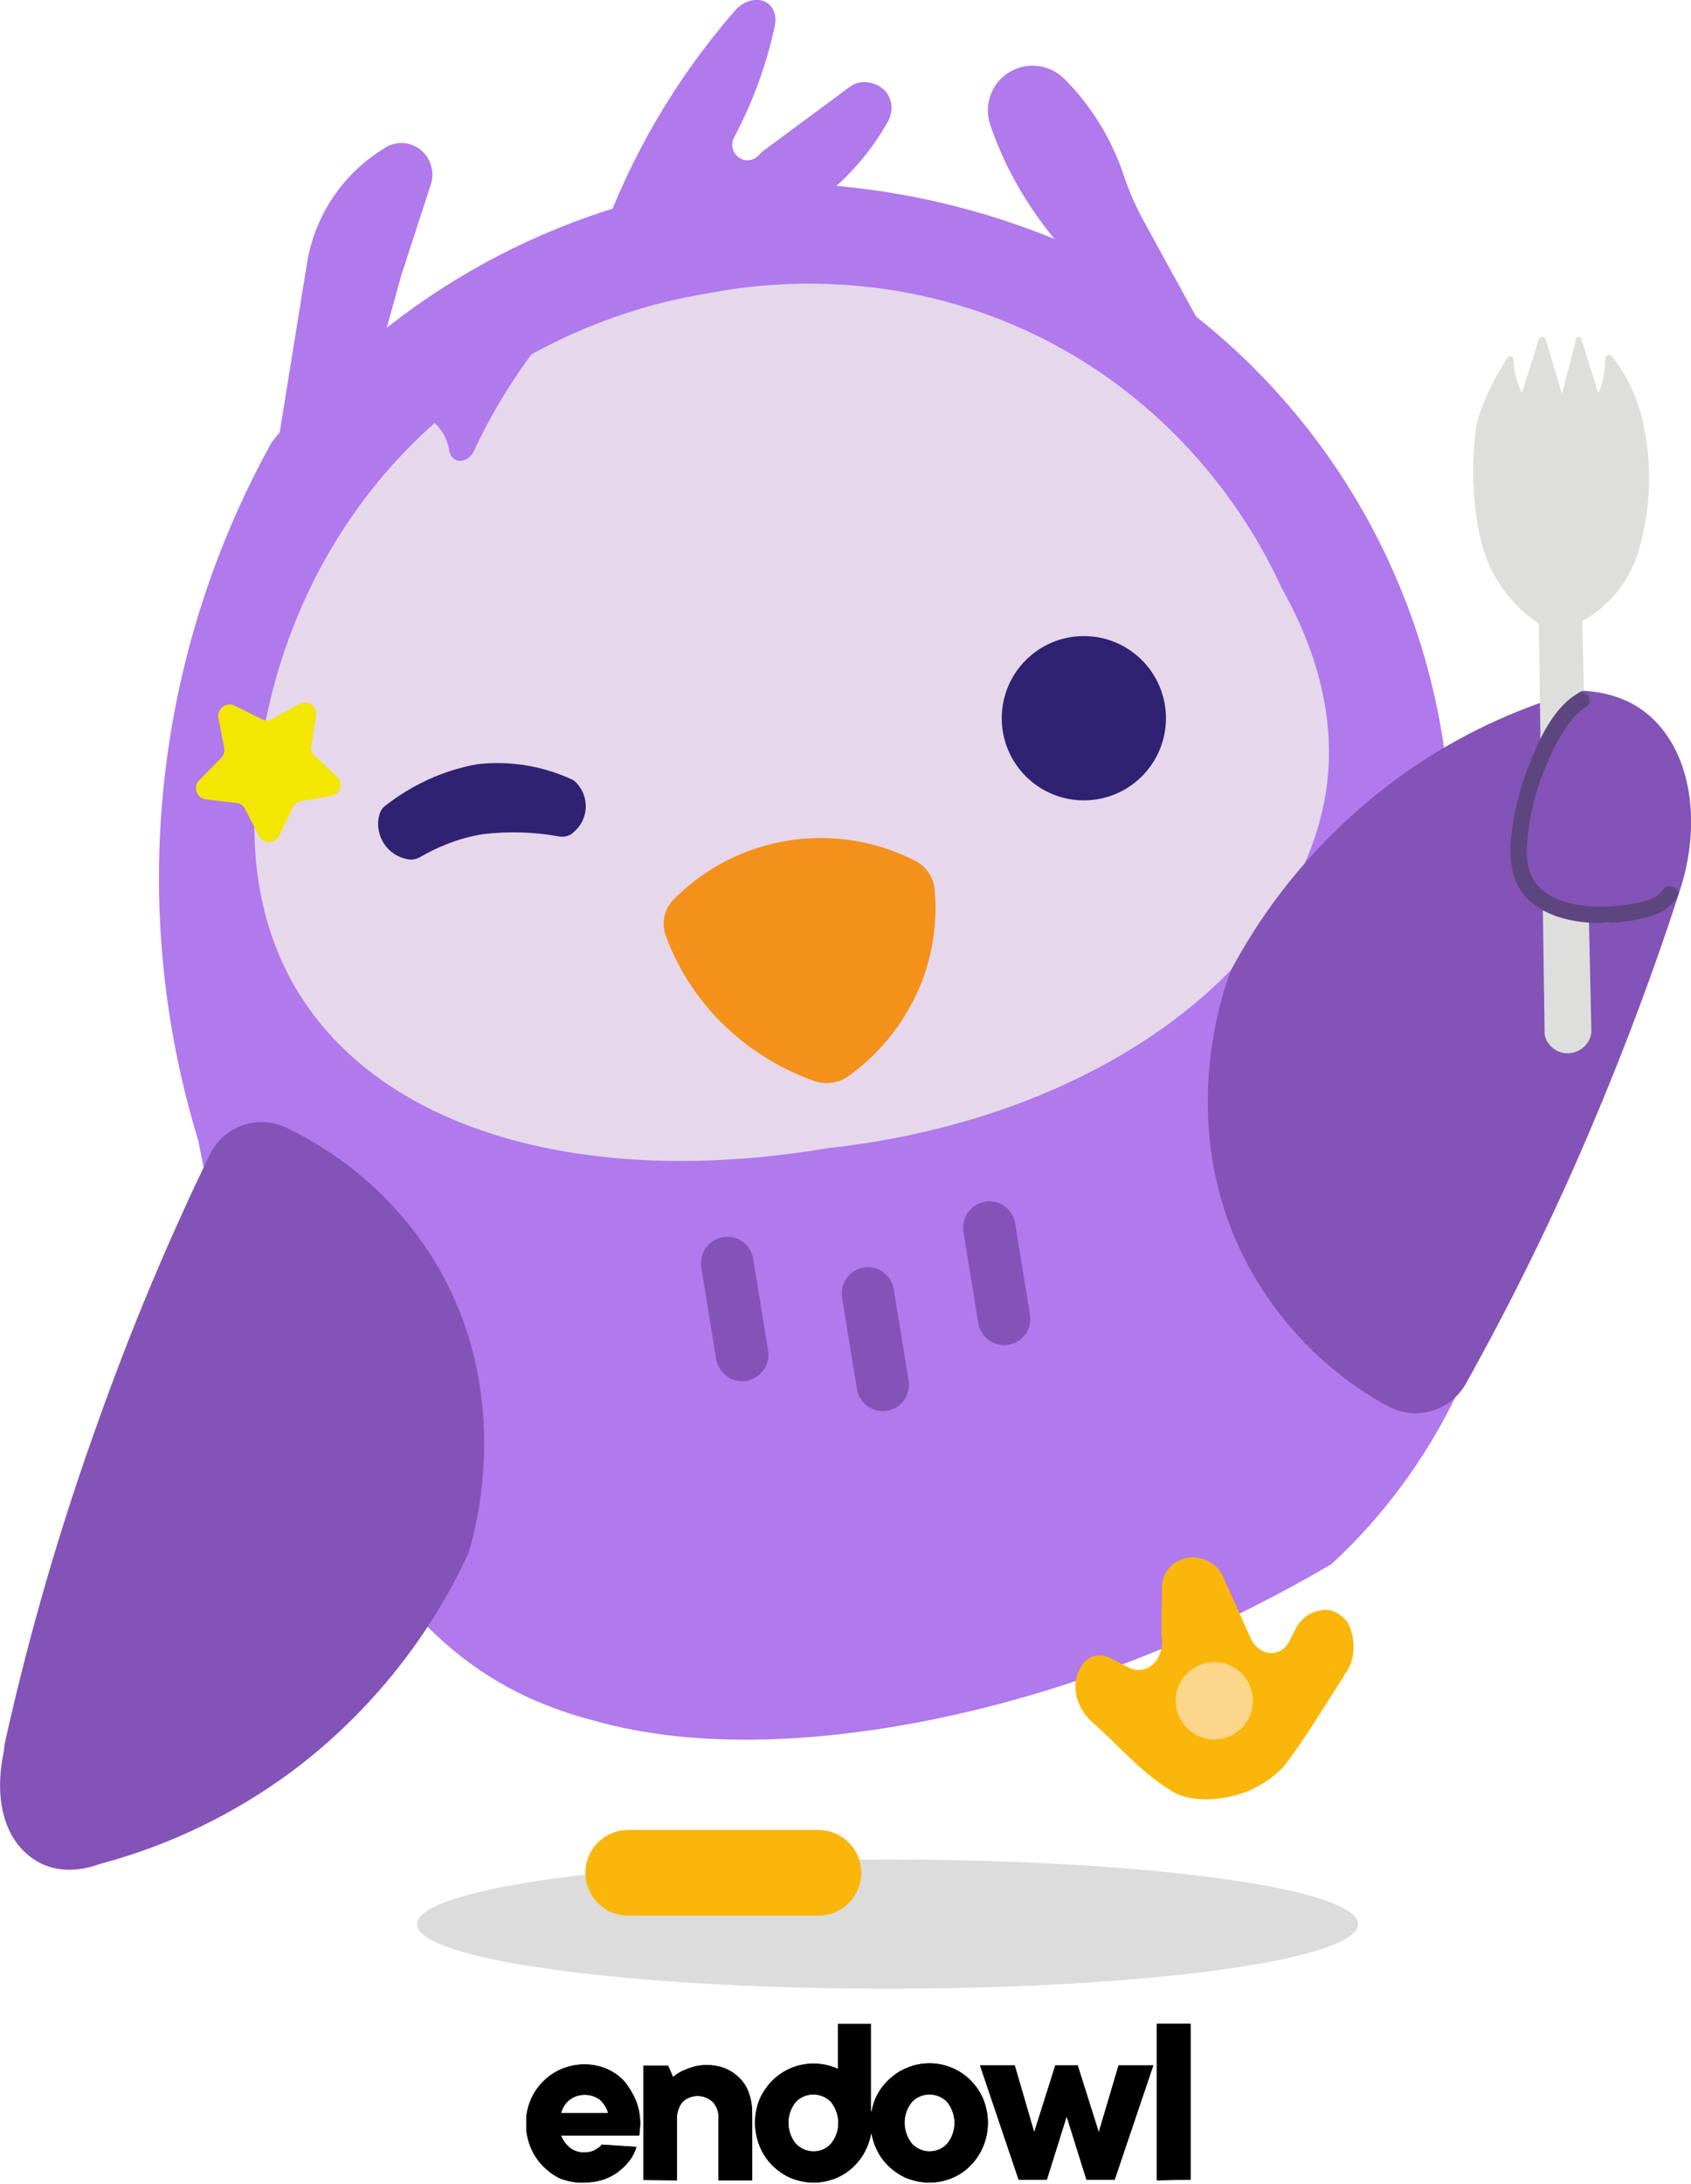 <?xml version="1.0" encoding="utf-8"?>
<!-- Generator: Adobe Illustrator 24.0.0, SVG Export Plug-In . SVG Version: 6.00 Build 0)  -->
<svg version="1.1" id="Owl" xmlns="http://www.w3.org/2000/svg" xmlns:xlink="http://www.w3.org/1999/xlink" x="0px" y="0px"
	 viewBox="0 0 521.1 672.6" style="enable-background:new 0 0 521.1 672.6;" xml:space="preserve">
<style type="text/css">
	.st0{fill:#B079EC;}
	.st1{fill:#E6D7EB;}
	.st2{fill:#8453B7;}
	.st3{fill:#DCDCDC;}
	.st4{fill:#FAB60A;}
	.st5{fill:#2F2272;}
	.st6{fill:#F4911A;}
	.st7{fill:#FCD68B;}
	.st8{fill:#DEDFDC;stroke:#DEDFDC;stroke-miterlimit:10;}
	.st9{fill:#F3E600;}
	.st10{fill:#77549F;}
	.st11{fill:#5D4680;}
	.st12{clip-path:url(#SVGID_5_);}
	.st13{clip-path:url(#SVGID_10_);}
	.st14{clip-path:url(#SVGID_11_);}
	.st15{clip-path:url(#SVGID_12_);}
	.st16{fill:#313662;}
	.st17{clip-path:url(#SVGID_17_);}
	.st18{clip-path:url(#SVGID_18_);}
</style>
<title>Owl_Spork</title>
<path class="st0" d="M83.8,136.1c-36.5,65.7-44.7,143.3-22.7,215.2c6.3,33.4,17.7,65.6,33.8,95.4c16.2,29.8,33.1,60.1,68.1,76.2
	c6.3,2.8,12.9,5.2,19.6,6.9c13,3.7,44.9,11,99.6,0.8c54.3-10.2,98.6-31.6,128-48.8c10.2-9.3,46.3-44.6,53.5-102.9
	c5.9-47.4-10.6-83.7-17.7-97.2c7.6-72.3-23.2-143.4-81.3-187.2c-42.7-28-93.3-41.2-144.2-37.6C166.6,65.2,117.8,93.5,83.8,136.1z"/>
<path class="st1" d="M217.9,90.4c-14.5,2.3-55.3,10.9-90.7,46.2c-39.9,39.8-46.3,87.3-47.6,100.9c-4.6,33.7,5.2,55.4,10.3,64.7
	c25.2,45.6,88.8,63.7,162.9,51.8c0.8-0.1,1.6-0.3,2.4-0.4C341.1,344.2,402.6,295,409,241c1.3-11,1.5-32.4-14-59.8
	c-5.4-11.9-25.7-52.9-74-77.1C274.4,80.8,231,87.8,217.9,90.4z"/>
<g id="Capa_3">
	<path class="st2" d="M88.4,347.4c-8.8-4.3-19.4-0.7-23.7,8.1l0,0c-12.9,26.6-24.3,53.8-34.2,81.6C18.7,469.7,9,503,1.5,536.8
		c-0.1,0.4-0.3,2.6-0.4,3C-2.3,556.3,2.5,569,12.8,574c6.9,3.3,14.3,1.4,17.6,0.2c0.3-0.1,0.7-0.2,1-0.3c20.8-5.6,40.3-15,57.7-27.7
		c23.4-17.3,42.1-40.1,54.6-66.4c0.4-0.8,0.7-1.6,0.9-2.4c2.9-9.6,13.2-50.9-11.5-90.3C122.2,369.9,106.7,356.2,88.4,347.4z"/>
	<path class="st2" d="M517.1,276c-7.2,22.2-16,45.9-26.5,70.7c-11.5,27.2-24.5,53.7-38.9,79.5c-4.8,8.5-15.6,11.6-24.1,6.8h-0.1
		c-17.8-9.8-32.4-24.4-42.3-42.2c-22.5-40.8-9.7-81.4-6.3-90.8c0.3-0.8,0.6-1.6,1.1-2.4c13.9-25.6,34-47.3,58.3-63.2
		c14.8-9.6,31-16.9,48-21.6c-8.4,13.1-14.3,27.7-17.3,43c-1.3,6.7,0.2,13.7,4.3,19.2c7.2,9.5,20.2,9.3,22.1,9.2
		C503.4,283.5,510.8,280.7,517.1,276L517.1,276z"/>
	<path class="st2" d="M517.1,276c8.3-23.8,3.4-47-11-57.3c-3-2.2-9.4-5.8-19.6-6"/>
</g>
<ellipse class="st3" cx="273.5" cy="592.6" rx="145" ry="19.9"/>
<path class="st4" d="M193.6,563.6h58.6c7.3,0,13.2,5.9,13.2,13.2l0,0c0,7.3-5.9,13.2-13.2,13.2h-58.6c-7.3,0-13.2-5.9-13.2-13.2l0,0
	C180.4,569.5,186.3,563.6,193.6,563.6z"/>
<path class="st2" d="M232.1,387.7l4.6,28.3c0.7,4.4-2.3,8.5-6.7,9.3l0,0c-4.4,0.7-8.5-2.3-9.3-6.7l-4.6-28.3
	c-0.7-4.4,2.3-8.5,6.7-9.3l0,0C227.3,380.3,231.4,383.3,232.1,387.7z"/>
<path class="st2" d="M275.4,397l4.6,28.2c0.7,4.4-2.2,8.5-6.6,9.3l0,0c-4.4,0.7-8.5-2.2-9.3-6.6l-4.6-28.2c-0.7-4.4,2.2-8.5,6.6-9.3
	l0,0C270.5,389.6,274.6,392.6,275.4,397z"/>
<path class="st2" d="M312.8,376.7l4.6,28.2c0.7,4.4-2.2,8.5-6.6,9.3l0,0c-4.4,0.7-8.5-2.2-9.3-6.6l-4.6-28.2
	c-0.7-4.4,2.2-8.5,6.6-9.3l0,0C307.9,369.4,312.1,372.3,312.8,376.7z"/>
<circle class="st5" cx="334" cy="221.2" r="25.3"/>
<path class="st6" d="M205.2,288.3c-1.5-4-0.5-8.5,2.6-11.5c19.6-19.6,49.5-24.3,74.2-11.7c3.3,1.7,5.6,4.9,6,8.6
	c0.9,9.7-0.4,19.5-3.9,28.6c-4.6,11.7-12.4,21.8-22.6,29.1c-3.1,2.2-7.1,2.8-10.7,1.5c-11.5-4.1-21.9-10.9-30.3-19.8
	C213.8,305.9,208.6,297.5,205.2,288.3z"/>
<path class="st0" d="M129.9,127.7c4.5,1.9,7.7,6,8.5,10.8c0.1,1.3,0.8,2.4,1.9,3.1c1.7,0.9,4.3,0,5.6-2.4
	c5.8-12.5,13.1-24.2,21.6-35"/>
<path class="st5" d="M116.8,251.5c0.2-1.4,0.9-2.6,2-3.4c8.1-6.3,17.5-10.7,27.6-12.6l0.4-0.1c10-1.2,20,0.4,29.1,4.5
	c0.8,0.3,1.5,0.9,2,1.5c3.8,4.3,3.4,10.8-0.8,14.6c-0.2,0.2-0.4,0.3-0.5,0.5c-1.2,1-2.8,1.4-4.4,1.1c-7.7-1.4-15.5-1.6-23.3-0.7
	c-3.9,0.6-7.8,1.7-11.5,3.2c-2.8,1.1-5.4,2.4-8,3.9c-1.2,0.7-2.6,0.9-3.9,0.6c-6-1.1-9.9-6.9-8.8-12.9
	C116.8,251.6,116.8,251.5,116.8,251.5L116.8,251.5z"/>
<path class="st0" d="M85.7,136.2l9-55.7c2.5-14.3,10.9-26.8,23.2-34.5c4.2-3.2,10.2-2.4,13.4,1.9c1.8,2.4,2.4,5.6,1.6,8.5L123.6,85
	l-5.9,21.3"/>
<path class="st0" d="M184.9,74.4c9.2-26,23.3-50.1,41.4-70.9c3-3.7,7.6-4.4,10.3-2.5c0.8,0.6,1.4,1.4,1.8,2.3c0.6,1.4,0.7,3,0.4,4.5
	c-0.6,3-1.4,6-2.3,9.2c-2.5,8.7-5.9,17-10.1,25c-1.4,2.2-0.8,5.1,1.4,6.6c2,1.3,4.7,0.9,6.2-1c0.3-0.3,0.6-0.6,0.9-0.9l26.9-19.9
	c1.2-0.9,2.5-1.4,4-1.5c2.8-0.2,5.6,1,7.4,3.2c1.1,1.6,1.7,3.5,1.5,5.4c-0.1,1.1-0.4,2.2-0.9,3.2c-4.8,8.7-11.3,16.4-19,22.7"/>
<path class="st0" d="M339,87.7c-11.2-9.4-20.4-20.9-27.2-33.8c-2.6-4.9-4.8-10.1-6.6-15.3c-1.7-4.8-0.6-10.2,2.9-14
	c0.4-0.4,0.9-0.9,1.4-1.3c0.2-0.2,0.5-0.4,0.8-0.6c5.6-3.9,13.2-3.1,17.9,1.8c8.2,8.3,14.4,18.4,18.1,29.5c1.6,4.8,3.6,9.4,6,13.8
	c7.4,13.5,14.8,27,22.2,40.5"/>
<path class="st4" d="M336.3,530.1c7.8,6.9,14.7,15.1,23.5,20.7c0.9,0.7,1.9,1.2,2.9,1.7c3.9,1.7,9.6,2.3,16.5,0.8
	c6-1.3,11.4-4.3,15.8-8.6c0.4-0.4,0.7-0.8,1-1.2c6.6-8.6,12-17.9,17.9-26.9c0.3-0.4,0.4-1,0.8-1.4c3.3-4.1,2.9-11.7,0.6-15.4
	c-1.4-2.3-4.5-4.1-6.8-4c-3.7,0.1-7.2,2.1-9,5.4l-2.1,4.1c-0.9,2.1-2.9,3.6-5.2,3.8c-1.1,0.1-2.3-0.2-3.3-0.7
	c-1.2-0.7-2.3-1.7-3-2.9c-0.2-0.4-0.5-0.8-0.6-1.2l-8.3-18.5c-0.7-1.7-1.8-3.1-3.3-4.1c-2.2-1.6-4.8-2.3-7.5-2
	c-2.6,0.4-4.9,1.8-6.4,3.8c-1.1,1.6-1.7,3.4-1.7,5.4c-0.1,4.5-0.2,9-0.2,13.5c0,0.5,0,1,0.1,1.5c0.4,2.4-0.1,4.9-1.3,7
	c-1,1.7-2.7,2.9-4.6,3.3c-1.5,0.3-3,0.1-4.4-0.7l-5.7-2.9c-2.7-1.5-6.1-0.8-8.1,1.6c-1.7,2.2-2.6,4.9-2.5,7.7
	C331.6,523.8,333.4,527.4,336.3,530.1z"/>
<circle class="st7" cx="374.2" cy="523.8" r="11.9"/>
<path class="st8" d="M474.7,191.8l1.8,126.8c0.8,3.7,4.5,6,8.2,5.1c2.8-0.7,4.9-3,5.2-5.9L487.1,191c9-4.9,15.5-13.4,17.9-23.4
	c3.1-11.4,3.5-23.4,1.3-35.1c-0.9-4.9-2.4-9.6-4.6-14c-1.5-3-3.3-5.9-5.5-8.6c-0.2-0.2-0.6-0.2-0.8,0c-0.1,0.1-0.2,0.2-0.2,0.4
	c0,3.7-0.7,7.3-2,10.7c-0.1,0.3-0.5,0.5-0.8,0.4c-0.2-0.1-0.3-0.2-0.4-0.4l-5.2-16.5c0-0.2-0.2-0.3-0.4-0.2c-0.1,0-0.2,0.1-0.2,0.2
	l-4.4,17.1c-0.1,0.3-0.3,0.4-0.6,0.3c-0.2,0-0.3-0.2-0.3-0.3l-5-16.8c-0.1-0.4-0.5-0.6-0.8-0.5c-0.2,0.1-0.4,0.2-0.5,0.5l-5,16
	c-0.1,0.4-0.5,0.6-0.9,0.5c-0.2-0.1-0.4-0.2-0.4-0.4c-0.6-1.4-1.1-2.8-1.5-4.3c-0.5-1.9-0.8-3.9-0.9-5.9c0-0.3-0.3-0.5-0.6-0.5
	c-0.2,0-0.3,0.1-0.4,0.3c-3.5,5.4-6.4,11.2-8.5,17.2c-0.5,1.3-0.8,2.7-1,4.1c-1.6,11.1-1.2,22.4,1.2,33.4
	C458.9,176.2,465.4,185.7,474.7,191.8L474.7,191.8z"/>
<path class="st9" d="M102.2,245.1l-9.4,1.6c-1.1,0.2-2.1,0.9-2.6,2l-4.1,8.6c-0.8,1.8-2.9,2.5-4.7,1.7c-0.7-0.3-1.3-0.9-1.6-1.5
	l-4.3-8.4c-0.5-1-1.5-1.7-2.7-1.8l-9.4-1.1c-1.9-0.2-3.2-2-3-3.9c0.1-0.8,0.4-1.5,1-2l6.7-6.8c0.8-0.8,1.2-2,1-3.1l-1.8-9.3
	c-0.3-1.9,1-3.8,2.9-4.1c0.7-0.1,1.5,0,2.1,0.3l8.4,4.2c1,0.5,2.3,0.5,3.3-0.1l8.3-4.6c1.7-0.9,3.8-0.4,4.7,1.3
	c0.4,0.7,0.5,1.5,0.4,2.2l-1.5,9.4c-0.2,1.1,0.2,2.3,1.1,3.1l6.9,6.4c1.4,1.3,1.4,3.6,0.1,4.9C103.6,244.6,102.9,245,102.2,245.1z"
	/>
<path class="st10" d="M471.2,261c3.2,0,3.2-5,0-5S467.9,261,471.2,261z"/>
<path class="st10" d="M488.1,217.8c3.2,0,3.2-5,0-5S484.9,217.8,488.1,217.8z"/>
<path class="st2" d="M516.5,268.1c-1.2-4.2-2.8-8.3-4.7-12.2c-1.6-3.5-3.2-6.9-4.7-10.4c-2.2-4.9-3.8-10.1-4.7-15.4
	c-0.3-2.5-3-4.6-5.2-5.2h-0.1c0.1-1.5-0.3-3-1-4.3c-2.1-3.6-6.6-4.8-10.1-2.7c-1.4,0.8-2.5,2.1-3.1,3.5l0.2-0.4
	c-1.1,2.5-2.6,4.7-3.8,7.1c-1.5,3.1-2.8,6.2-4.1,9.4c-2.3,5.3-4.1,10.8-5.6,16.4c-1.7,6.9-1.2,14.2,3.8,19.7c2.4,2.6,5.8,4,9.1,4.9
	c3.3,0.8,6.6,1.4,10,1.8c3.3,0.4,6.6,0.6,9.9,0.5c2.4,0,4.8-0.6,7-1.7c0.8-0.5,1.6-1,2.4-1.7l0.3-0.2
	C515.5,275.7,517.4,271.8,516.5,268.1z"/>
<path class="st11" d="M512.5,274c-1.6,2.3-4.5,3.3-7.2,3.9c-3.4,0.8-7,1.2-10.5,1.3c-6.5,0.2-14.1-0.7-19.4-5s-5.2-10.9-4.6-16.9
	c0.8-7.2,2.6-14.2,5.4-20.9c1.5-3.6,3.2-7.1,5.2-10.5c1.9-3.1,4.1-6.1,7.2-8c2.8-1.6,0.2-6-2.5-4.3c-6.6,4-10.5,11.6-13.5,18.5
	c-3.3,7.6-5.6,15.5-6.7,23.7c-1,7.3-0.8,15.5,4.9,21.1s14.4,7.3,22,7.4c4.6,0,9.2-0.5,13.7-1.5c4-0.9,7.8-2.7,10.2-6.2
	C518.7,273.9,514.3,271.4,512.5,274L512.5,274z"/>
<g>
	<g>
		<defs>
			<rect id="SVGID_1_" x="162.2" y="623.3" width="212.2" height="48.9"/>
		</defs>
		<clipPath id="SVGID_2_">
			<use xlink:href="#SVGID_1_"  style="overflow:visible;"/>
		</clipPath>
	</g>
	<g>
		<defs>
			<rect id="SVGID_3_" x="162.2" y="623.3" width="212.2" height="48.9"/>
		</defs>
		<defs>
			<path id="SVGID_4_" d="M179.8,672.2c2.1,0,4.1-0.3,6.1-0.9c1.7-0.6,3.3-1.4,4.7-2.5c1.3-1,2.5-2.2,3.5-3.5c0.9-1.2,1.6-2.6,2-4.1
				l0,0l-10.7-0.7c-0.3,0.5-0.7,0.9-1.2,1.1c-0.5,0.4-1,0.7-1.6,0.9c-0.8,0.3-1.6,0.4-2.5,0.4c-1.7,0.1-3.4-0.5-4.7-1.6
				c-1.1-1-2-2.2-2.5-3.6H197c0-0.4,0.1-0.7,0.1-1.1s0.1-0.8,0.1-1.1s0.1-0.8,0.1-1.2c0-2.6-0.4-5.1-1.4-7.5
				c-0.9-2.1-2.1-4.1-3.6-5.9c-1.5-1.6-3.4-2.9-5.5-3.8c-4.4-1.8-9.3-1.7-13.7,0.1c-4.3,1.8-7.8,5.3-9.6,9.6
				c-1.9,4.6-1.9,9.8,0,14.5c0.9,2.2,2.2,4.2,3.9,5.9c1.6,1.6,3.5,3,5.6,3.9C175.1,671.8,177.4,672.3,179.8,672.2L179.8,672.2z
				 M187.4,650.8h-14.5c0.4-1.6,1.3-3,2.5-4c2.8-2.2,6.8-2.2,9.6,0C186.1,647.9,187,649.2,187.4,650.8z M208.6,671.5v-18.7
				c-0.1-1.9,0.5-3.9,1.7-5.4c2.6-2.5,6.7-2.5,9.4,0c1.3,1.5,1.9,3.4,1.7,5.4l0,0v18.7h10.4v-20.6c0-2.1-0.3-4.2-1-6.2
				c-0.6-1.8-1.6-3.4-2.9-4.7c-1.3-1.3-2.8-2.3-4.5-3c-1.8-0.7-3.8-1-5.7-1c-1.4,0-2.9,0.2-4.2,0.6c-1.1,0.3-2.2,0.8-3.2,1.2
				c-1,0.5-2,1.1-2.9,1.9l0,0l-1.5-3.5h-7.6v35.2L208.6,671.5z M250.7,672.2c2.4,0,4.8-0.5,7-1.4c2.1-0.9,4.1-2.2,5.7-3.9
				c1.7-1.7,3-3.7,3.9-5.9c1.9-4.6,1.9-9.8,0-14.5c-0.9-2.1-2.2-4.1-3.9-5.7c-7-7-18.4-7-25.4,0c-1.6,1.6-3,3.6-3.9,5.7
				c-1.9,4.6-1.9,9.8,0,14.5c0.9,2.2,2.2,4.2,3.9,5.9c1.6,1.6,3.6,3,5.7,3.9C246,671.7,248.4,672.2,250.7,672.2z M250.7,662.6
				c-2.1,0-4.1-0.9-5.5-2.4c-3-3.8-3-9.1,0-12.8c2.8-3,7.5-3.1,10.5-0.4l0.4,0.4c3,3.8,3,9.1,0,12.8
				C254.7,661.8,252.8,662.6,250.7,662.6z M286.4,672.2c2.4,0,4.8-0.5,7-1.4c2.1-0.9,4.1-2.2,5.7-3.9c1.7-1.7,3-3.7,3.9-5.9
				c1.9-4.6,1.9-9.8,0-14.5c-3.9-9.2-14.4-13.5-23.6-9.6c-2.2,0.9-4.1,2.2-5.8,3.9c-1.7,1.6-3,3.6-3.9,5.7c-1.9,4.6-1.9,9.8,0,14.5
				c0.9,2.2,2.2,4.2,3.9,5.9c1.6,1.6,3.6,3,5.7,3.9C281.6,671.7,284,672.2,286.4,672.2L286.4,672.2z M286.4,662.6
				c-2,0-4-0.9-5.4-2.4c-3-3.8-3-9.1,0-12.8c2.8-3,7.5-3.1,10.5-0.4l0.4,0.4c3,3.8,3,9.1,0,12.8
				C290.5,661.8,288.5,662.6,286.4,662.6L286.4,662.6z M322.6,671.3l6.1-19.5l6.1,19.5h8.7l11.9-35.2h-10.7l-6.1,20.6l-6.5-20.6
				h-6.9l-6.5,20.6l-6-20.6H302l11.9,35.2H322.6z M366.9,671.3v-48h-10.4v48.2L366.9,671.3z"/>
		</defs>
		<clipPath id="SVGID_5_">
			<use xlink:href="#SVGID_3_"  style="overflow:visible;"/>
		</clipPath>
		<clipPath id="SVGID_6_" class="st12">
			<use xlink:href="#SVGID_4_"  style="overflow:visible;"/>
		</clipPath>
	</g>
	<g>
		<defs>
			<rect id="SVGID_7_" x="162.2" y="623.3" width="212.2" height="48.9"/>
		</defs>
		<defs>
			<path id="SVGID_8_" d="M179.8,672.2c2.1,0,4.1-0.3,6.1-0.9c1.7-0.6,3.3-1.4,4.7-2.5c1.3-1,2.5-2.2,3.5-3.5c0.9-1.2,1.6-2.6,2-4.1
				l0,0l-10.7-0.7c-0.3,0.5-0.7,0.9-1.2,1.1c-0.5,0.4-1,0.7-1.6,0.9c-0.8,0.3-1.6,0.4-2.5,0.4c-1.7,0.1-3.4-0.5-4.7-1.6
				c-1.1-1-2-2.2-2.5-3.6H197c0-0.4,0.1-0.7,0.1-1.1s0.1-0.8,0.1-1.1s0.1-0.8,0.1-1.2c0-2.6-0.4-5.1-1.4-7.5
				c-0.9-2.1-2.1-4.1-3.6-5.9c-1.5-1.6-3.4-2.9-5.5-3.8c-4.4-1.8-9.3-1.7-13.7,0.1c-4.3,1.8-7.8,5.3-9.6,9.6
				c-1.9,4.6-1.9,9.8,0,14.5c0.9,2.2,2.2,4.2,3.9,5.9c1.6,1.6,3.5,3,5.6,3.9C175.1,671.8,177.4,672.3,179.8,672.2L179.8,672.2z
				 M187.4,650.8h-14.5c0.4-1.6,1.3-3,2.5-4c2.8-2.2,6.8-2.2,9.6,0C186.1,647.9,187,649.2,187.4,650.8z M208.6,671.5v-18.7
				c-0.1-1.9,0.5-3.9,1.7-5.4c2.6-2.5,6.7-2.5,9.4,0c1.3,1.5,1.9,3.4,1.7,5.4l0,0v18.7h10.4v-20.6c0-2.1-0.3-4.2-1-6.2
				c-0.6-1.8-1.6-3.4-2.9-4.7c-1.3-1.3-2.8-2.3-4.5-3c-1.8-0.7-3.8-1-5.7-1c-1.4,0-2.9,0.2-4.2,0.6c-1.1,0.3-2.2,0.8-3.2,1.2
				c-1,0.5-2,1.1-2.9,1.9l0,0l-1.5-3.5h-7.6v35.2L208.6,671.5z M250.7,672.2c2.4,0,4.8-0.5,7-1.4c2.1-0.9,4.1-2.2,5.7-3.9
				c1.7-1.7,3-3.7,3.9-5.9c1.9-4.6,1.9-9.8,0-14.5c-0.9-2.1-2.2-4.1-3.9-5.7c-7-7-18.4-7-25.4,0c-1.6,1.6-3,3.6-3.9,5.7
				c-1.9,4.6-1.9,9.8,0,14.5c0.9,2.2,2.2,4.2,3.9,5.9c1.6,1.6,3.6,3,5.7,3.9C246,671.7,248.4,672.2,250.7,672.2z M250.7,662.6
				c-2.1,0-4.1-0.9-5.5-2.4c-3-3.8-3-9.1,0-12.8c2.8-3,7.5-3.1,10.5-0.4l0.4,0.4c3,3.8,3,9.1,0,12.8
				C254.7,661.8,252.8,662.6,250.7,662.6z M286.4,672.2c2.4,0,4.8-0.5,7-1.4c2.1-0.9,4.1-2.2,5.7-3.9c1.7-1.7,3-3.7,3.9-5.9
				c1.9-4.6,1.9-9.8,0-14.5c-3.9-9.2-14.4-13.5-23.6-9.6c-2.2,0.9-4.1,2.2-5.8,3.9c-1.7,1.6-3,3.6-3.9,5.7c-1.9,4.6-1.9,9.8,0,14.5
				c0.9,2.2,2.2,4.2,3.9,5.9c1.6,1.6,3.6,3,5.7,3.9C281.6,671.7,284,672.2,286.4,672.2L286.4,672.2z M286.4,662.6
				c-2,0-4-0.9-5.4-2.4c-3-3.8-3-9.1,0-12.8c2.8-3,7.5-3.1,10.5-0.4l0.4,0.4c3,3.8,3,9.1,0,12.8
				C290.5,661.8,288.5,662.6,286.4,662.6L286.4,662.6z M322.6,671.3l6.1-19.5l6.1,19.5h8.7l11.9-35.2h-10.7l-6.1,20.6l-6.5-20.6
				h-6.9l-6.5,20.6l-6-20.6H302l11.9,35.2H322.6z M366.9,671.3v-48h-10.4v48.2L366.9,671.3z"/>
		</defs>
		<defs>
			<rect id="SVGID_9_" x="162.2" y="611.5" width="212.2" height="60.7"/>
		</defs>
		<clipPath id="SVGID_10_">
			<use xlink:href="#SVGID_7_"  style="overflow:visible;"/>
		</clipPath>
		<clipPath id="SVGID_11_" class="st13">
			<use xlink:href="#SVGID_8_"  style="overflow:visible;"/>
		</clipPath>
		<clipPath id="SVGID_12_" class="st14">
			<use xlink:href="#SVGID_9_"  style="overflow:visible;"/>
		</clipPath>
		<g class="st15">
			<rect x="161.8" y="623" class="st16" width="205.4" height="49.6"/>
		</g>
	</g>
</g>
<g>
	<g>
		<defs>
			<rect id="SVGID_13_" x="162.2" y="623.3" width="212.2" height="48.9"/>
		</defs>
		<clipPath id="SVGID_14_">
			<use xlink:href="#SVGID_13_"  style="overflow:visible;"/>
		</clipPath>
	</g>
	<g>
		<defs>
			<rect id="SVGID_15_" x="162.2" y="623.3" width="212.2" height="48.9"/>
		</defs>
		<defs>
			<path id="SVGID_16_" d="M258.2,623.3h10.2v30.9c-1.1-2.5-2.6-4.9-4.5-6.9c-1.7-1.5-3.6-2.8-5.7-3.8V623.3L258.2,623.3z"/>
		</defs>
		<clipPath id="SVGID_17_">
			<use xlink:href="#SVGID_15_"  style="overflow:visible;"/>
		</clipPath>
		<clipPath id="SVGID_18_" class="st17">
			<use xlink:href="#SVGID_16_"  style="overflow:visible;"/>
		</clipPath>
		<g class="st18">
			<rect x="257.8" y="623" class="st16" width="11.1" height="31.7"/>
		</g>
	</g>
</g>
</svg>
